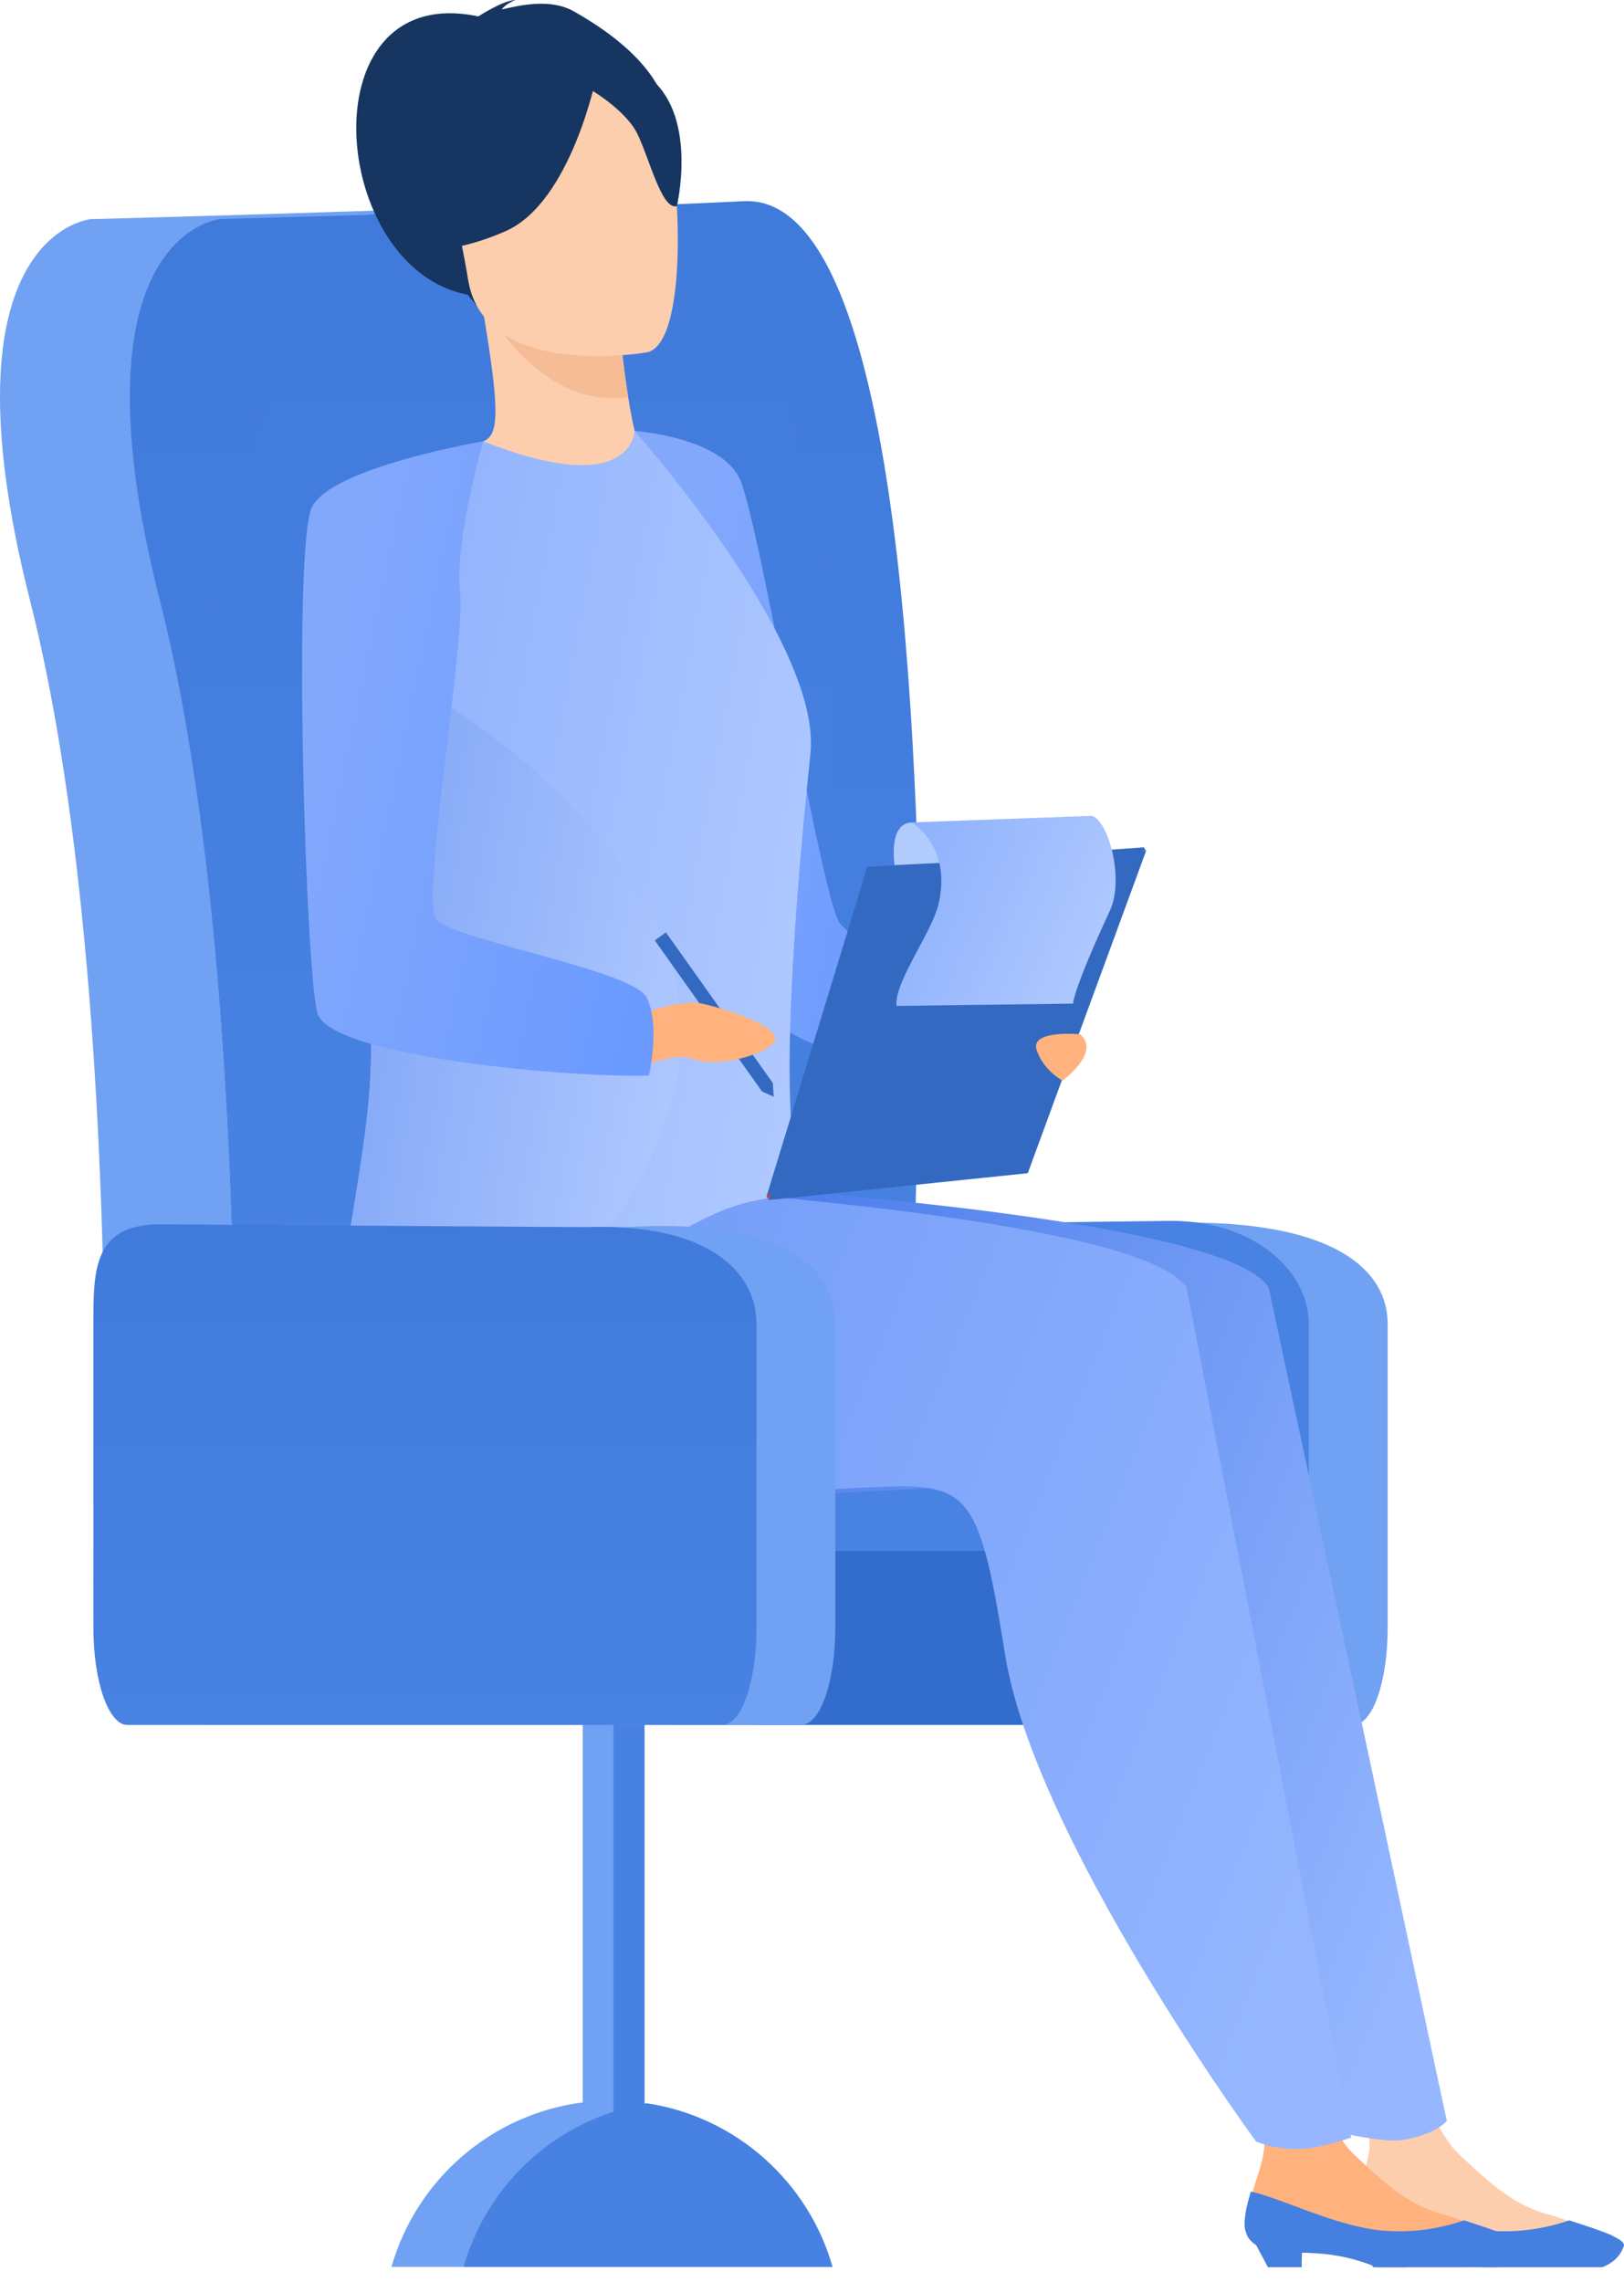<svg width="84" height="118" viewBox="0 0 84 118" fill="none" xmlns="http://www.w3.org/2000/svg">
<path d="M37.48 68.457V84.188C37.48 86.952 38.262 89.188 39.225 89.188H70.03C70.995 89.188 71.775 86.952 71.775 84.188V68.457C71.775 65.692 69.053 63.133 61.068 63.221L39.224 63.457C38.262 63.457 37.48 65.692 37.48 68.457Z" fill="#70A1F2"/>
<path d="M33.4 68.457V84.188C33.4 86.952 34.181 89.188 35.145 89.188H65.95C66.915 89.188 67.695 86.952 67.695 84.188V68.457C67.695 65.692 64.794 63.044 60.358 63.133L35.144 63.457C34.18 63.457 33.4 65.692 33.4 68.457Z" fill="#4882E3"/>
<path d="M40.995 49.591C40.575 48.664 41.205 9.942 31.764 10.405C22.322 10.87 4.699 11.332 4.699 11.332C4.699 11.332 -3.274 12.027 1.551 31.04C6.376 50.053 5.327 80.196 5.327 80.196H40.154L40.995 49.591Z" fill="#70A1F2"/>
<path d="M8.268 31.044C8.851 33.314 9.334 35.743 9.759 38.255C11.462 48.433 11.987 60.031 12.116 68.449C12.216 75.404 12.046 80.189 12.046 80.189H46.868L47.707 49.583C47.296 48.66 47.919 9.935 38.479 10.403C33.653 10.645 26.683 10.871 21.032 11.056C20.323 11.07 19.626 11.098 18.959 11.113C14.586 11.24 11.407 11.326 11.407 11.326C11.407 11.326 3.442 12.021 8.268 31.044Z" fill="url(#paint0_linear)"/>
<path d="M30.142 108.717V88.292C30.142 87.426 30.866 86.701 31.732 86.701H31.747C32.031 86.701 32.3 86.786 32.528 86.928C33.011 87.197 33.337 87.71 33.337 88.292V108.744C33.398 108.754 33.461 108.765 33.522 108.776C38.092 109.485 41.813 112.836 43.061 117.222H20.249C21.532 112.727 25.398 109.323 30.142 108.717Z" fill="#70A1F2"/>
<path d="M9.789 37.645C10.64 24.584 17.468 13.413 18.959 11.115L33.922 9.635C33.922 9.635 45.455 17.264 42.617 46.631C41.153 61.774 34.908 51.856 29.202 38.696L30.372 67.215C30.372 67.215 16.445 68.165 12.116 68.449C11.989 60.031 11.464 48.433 9.759 38.255C9.759 38.056 9.774 37.844 9.789 37.645Z" fill="url(#paint1_linear)"/>
<path d="M32.527 86.93C33.009 87.199 33.336 87.711 33.336 88.294V113.32C33.336 113.917 33.009 114.428 32.527 114.682C32.059 114.413 31.732 113.901 31.732 113.32V88.294C31.73 87.711 32.059 87.199 32.527 86.93Z" fill="#4781E2"/>
<path d="M33.52 108.776C38.09 109.485 41.811 112.836 43.059 117.222H23.979C25.23 112.836 28.935 109.487 33.52 108.776Z" fill="#4781E2"/>
<path d="M4.831 81.947L5.618 86.467C5.618 87.433 5.611 89.187 6.577 89.187H60.804C61.77 89.187 62.549 88.406 62.549 87.442V81.948C62.549 80.983 61.768 80.201 60.804 80.201H6.577C5.611 80.201 4.831 80.981 4.831 81.947Z" fill="#326CCC"/>
<path d="M70.059 113.932C69.96 114.415 69.86 114.913 69.89 115.423C69.962 115.707 70.146 115.921 70.415 116.09L70.671 116.573C70.94 116.7 71.594 116.8 72.431 116.886L72.446 116.488C72.56 116.488 72.672 116.488 72.787 116.503V116.488C73.78 116.503 75.015 116.588 76.52 117.183C76.535 117.183 76.55 117.198 76.563 117.198C76.832 117.213 77.103 117.225 77.344 117.24H81.006C82.766 116.986 83.463 116.275 83.59 115.921C83.59 115.821 82.27 115.169 81.177 114.855C81.163 114.855 81.135 114.841 81.093 114.841C80.936 114.784 80.639 114.671 80.567 114.656C80.368 114.586 80.142 114.529 79.943 114.472C78.111 113.932 76.876 112.712 75.428 111.363C73.767 109.815 71.51 102.917 71.808 102.79L68.074 103.273C68.074 103.273 71.069 109.264 70.828 111.124C70.728 111.947 70.43 112.642 70.232 113.352C70.218 113.379 70.218 113.424 70.205 113.451C70.162 113.551 70.135 113.65 70.105 113.75C70.087 113.82 70.074 113.875 70.059 113.932Z" fill="#FDCEAE"/>
<path d="M23.076 62.124L39.133 61.468C39.133 61.468 63.554 63.046 65.625 66.595L74.834 109.67C74.834 109.67 74.324 110.357 72.595 110.654C71.681 110.81 69.689 110.357 69.689 110.357C69.689 110.357 57.763 95.107 56.23 85.533C54.949 77.531 54.442 76.694 50.056 76.862C45.67 77.028 32.21 78.088 25.813 76.849C19.416 75.609 23.076 62.124 23.076 62.124Z" fill="url(#paint2_linear)"/>
<path d="M69.818 115.025C69.818 115.167 69.832 115.309 69.888 115.423C69.96 115.707 70.144 115.921 70.413 116.09C70.441 116.118 70.47 116.133 70.498 116.147C70.498 116.147 70.498 116.147 70.513 116.147C70.527 116.162 70.54 116.162 70.555 116.177C71.023 116.461 71.648 116.461 72.444 116.488H72.785C73.778 116.503 75.013 116.588 76.519 117.183C76.533 117.183 76.548 117.198 76.561 117.198C76.603 117.213 76.631 117.225 76.675 117.24H82.879C83.73 116.899 83.901 116.361 83.986 116.162C84.056 116.005 83.859 115.836 83.476 115.652C83.448 115.637 83.406 115.624 83.376 115.594C82.836 115.353 82.027 115.097 81.161 114.813C81.146 114.828 81.118 114.828 81.089 114.841C80.507 115.04 78.478 115.677 76.093 115.224C74.106 114.841 72.132 113.903 70.614 113.449C70.487 113.422 70.358 113.377 70.231 113.35C70.203 113.335 70.173 113.335 70.146 113.322C70.118 113.379 70.103 113.449 70.089 113.506C69.947 113.989 69.818 114.5 69.818 115.025Z" fill="#457FDF"/>
<path d="M70.33 115.934L70.415 116.09L70.669 116.573L71.025 117.24H72.77V116.884L72.785 116.501V116.332L70.428 115.948L70.33 115.934Z" fill="#457FDF"/>
<path d="M64.617 113.932C64.518 114.415 64.418 114.913 64.448 115.423C64.518 115.707 64.704 115.921 64.973 116.09L65.229 116.573C65.498 116.7 66.152 116.8 66.989 116.886L67.004 116.488C67.118 116.488 67.23 116.488 67.345 116.503V116.488C68.338 116.503 69.573 116.588 71.078 117.183C71.093 117.183 71.106 117.198 71.121 117.198C71.39 117.213 71.661 117.225 71.902 117.24H75.564C77.324 116.986 78.021 116.275 78.148 115.921C78.148 115.821 76.828 115.169 75.735 114.855C75.721 114.855 75.693 114.841 75.651 114.841C75.494 114.784 75.197 114.671 75.125 114.656C74.926 114.586 74.7 114.529 74.501 114.472C72.669 113.932 71.434 112.712 69.986 111.363C68.325 109.815 66.067 102.917 66.366 102.79L62.632 103.273C62.632 103.273 65.627 109.264 65.386 111.124C65.286 111.947 64.987 112.642 64.788 113.352C64.774 113.379 64.774 113.424 64.761 113.451C64.719 113.551 64.689 113.65 64.661 113.75C64.647 113.82 64.632 113.875 64.617 113.932Z" fill="#FFB27D"/>
<path d="M32.818 22.284L34.067 27.244L40.63 53.173C40.88 53.564 42.97 54.39 45.281 55.166C48.033 56.085 51.109 56.953 51.689 56.902C52.754 56.815 53.342 54.592 53.04 53.966C52.843 53.551 49.334 51.69 46.59 50.02C45.058 49.09 43.766 48.22 43.411 47.702C42.766 46.742 41.162 37.914 39.856 31.453C39.189 28.139 38.593 25.445 38.251 24.739C37.377 22.896 33.973 22.399 33.052 22.303C32.904 22.284 32.818 22.284 32.818 22.284Z" fill="url(#paint3_linear)"/>
<path d="M18.83 62.139L34.887 61.483C34.887 61.483 59.308 63.061 61.379 66.61L69.89 110.534C69.89 110.534 68.404 111.041 67.472 111.111C65.986 111.221 64.965 110.733 64.965 110.733C64.965 110.733 53.517 95.12 51.984 85.546C50.703 77.544 50.196 76.709 45.81 76.875C41.424 77.041 27.964 78.101 21.567 76.862C15.17 75.624 18.83 62.139 18.83 62.139Z" fill="url(#paint4_linear)"/>
<path d="M64.376 115.025C64.376 115.167 64.39 115.309 64.446 115.423C64.516 115.707 64.702 115.921 64.971 116.09C64.999 116.118 65.028 116.133 65.056 116.147C65.056 116.147 65.056 116.147 65.07 116.147C65.085 116.162 65.098 116.162 65.113 116.177C65.581 116.461 66.206 116.461 67.002 116.488H67.343C68.336 116.503 69.571 116.588 71.076 117.183C71.091 117.183 71.104 117.198 71.119 117.198C71.161 117.213 71.189 117.225 71.233 117.24H77.436C78.288 116.899 78.459 116.361 78.544 116.162C78.614 116.005 78.417 115.836 78.034 115.652C78.006 115.637 77.963 115.624 77.934 115.594C77.394 115.353 76.585 115.097 75.719 114.813C75.704 114.828 75.676 114.828 75.649 114.841C75.066 115.04 73.037 115.677 70.653 115.224C68.666 114.841 66.692 113.903 65.174 113.449C65.046 113.422 64.918 113.377 64.79 113.35C64.763 113.335 64.733 113.335 64.706 113.322C64.678 113.379 64.663 113.449 64.648 113.506C64.505 113.989 64.376 114.5 64.376 115.025Z" fill="#457FDF"/>
<path d="M64.888 115.934L64.973 116.09L65.229 116.573L65.583 117.24H67.33V116.884L67.343 116.501V116.332L64.988 115.948L64.888 115.934Z" fill="#457FDF"/>
<path d="M24.786 15.313C17.085 14.727 15.579 -1.076 24.742 0.848C24.742 0.848 26.027 0.009 26.661 0C26.661 0 26.17 0.179 25.955 0.487C26.944 0.265 28.48 -0.094 29.689 0.592C42.077 7.62 27.77 15.539 24.786 15.313Z" fill="#163560"/>
<path d="M33.476 23.727C33.507 23.737 30.944 25.642 28.743 25.408C26.675 25.189 24.965 22.832 24.991 22.821C25.802 22.518 25.857 21.326 25.037 16.376L25.428 16.389L32.009 16.617C32.009 16.617 32.189 18.647 32.492 20.539C32.744 22.128 33.085 23.617 33.476 23.727Z" fill="#FDCEAE"/>
<path d="M34.067 27.244L40.63 53.173C40.88 53.564 42.97 54.39 45.281 55.166C45.477 54.688 45.661 54.141 45.836 53.536C46.186 52.329 46.442 51.152 46.59 50.02C45.058 49.09 43.766 48.22 43.411 47.702C42.766 46.742 41.162 37.914 39.856 31.453C36.914 28.565 34.139 27.146 34.139 27.146L34.067 27.244Z" fill="url(#paint5_linear)"/>
<path d="M32.009 16.619C32.009 16.619 32.189 18.648 32.492 20.541C28.907 21.018 26.495 18.07 25.43 16.391L32.009 16.619Z" fill="#F5BC95"/>
<path d="M24.657 15.803C24.657 15.803 22.309 13.153 21.451 10.698C20.839 8.947 20.673 2.114 27.547 1.987C27.547 1.987 29.53 1.863 31.565 2.803C33.183 3.551 35.632 5.337 34.224 11.551L33.933 13.621L24.657 15.803Z" fill="#163560"/>
<path d="M33.49 18.215C33.49 18.215 25.072 19.723 24.213 14.467C23.354 9.209 21.69 5.864 27.029 4.679C32.368 3.494 33.743 5.33 34.456 7.014C35.169 8.699 35.658 17.688 33.49 18.215Z" fill="#FDCEAE"/>
<path d="M30.853 3.925C30.853 3.925 29.543 10.47 26.143 11.957C22.744 13.444 21.051 12.744 21.051 12.744C21.051 12.744 23.421 10.142 23.375 6.277C23.375 6.277 28.634 1.273 30.853 3.925Z" fill="#163560"/>
<path d="M30.361 4.519C30.361 4.519 32.311 5.617 32.949 6.887C33.586 8.157 34.222 10.884 35.011 10.659C35.011 10.659 36.072 6.185 33.73 4.13C31.248 1.952 30.361 4.519 30.361 4.519Z" fill="#163560"/>
<path d="M18.167 70.117C18.836 71.317 20.29 71.413 22.116 70.886C22.997 70.642 23.953 70.242 24.956 69.778C25.048 69.721 25.155 69.675 25.249 69.63C28.207 68.188 31.507 66.013 34.087 64.358C39.495 60.893 39.852 62.834 41.454 60.921C41.454 60.921 39.806 59.189 41.92 38.957C42.519 33.165 32.818 22.284 32.818 22.284C32.818 22.284 32.753 25.876 24.995 22.819C24.72 22.719 22.599 27.292 20.747 32.811C20.445 33.694 20.157 34.59 19.888 35.496C18.598 39.776 17.64 44.245 17.899 47.352C17.962 48.089 18.084 48.76 18.29 49.316C18.314 49.37 18.336 49.423 18.36 49.478C21.021 55.877 16.256 66.66 18.167 70.117Z" fill="url(#paint6_linear)"/>
<path d="M44.858 44.836L59.157 43.815L53.033 60.486L39.644 61.874L44.858 44.836Z" fill="#3469C1"/>
<path d="M44.985 45.017L59.282 43.996L53.16 60.667L39.771 62.054L44.985 45.017Z" fill="#3469C1"/>
<path d="M46.271 44.736C46.271 44.736 45.926 42.577 47.145 42.532C48.363 42.488 49.074 44.598 49.074 44.598L46.271 44.736Z" fill="#B2CBFD"/>
<path d="M48.56 46.692C48.221 48.229 46.253 50.744 46.37 52.016L55.51 51.898C55.51 51.898 55.45 51.306 57.402 47.106C58.204 45.38 57.255 42.26 56.431 42.188L47.146 42.529C47.148 42.529 49.221 43.697 48.56 46.692Z" fill="url(#paint7_linear)"/>
<path d="M59.157 43.815L59.282 43.996L58.967 44.016L58.994 43.904L59.157 43.815Z" fill="#3469C1"/>
<path d="M39.771 62.054L39.644 61.874L39.885 61.688L39.771 62.054Z" fill="#B64C41"/>
<path d="M18.167 70.117C18.836 71.317 20.29 71.413 22.116 70.885C22.997 70.642 23.953 70.242 24.956 69.778C28.509 67.476 32.313 63.796 34.449 57.899C39.248 44.652 20.795 35.061 20.795 35.061L19.888 35.496C18.598 39.775 17.64 44.245 17.899 47.352C17.962 48.089 18.084 48.76 18.29 49.316C18.314 49.37 18.336 49.423 18.36 49.478C21.021 55.877 16.256 66.66 18.167 70.117Z" fill="url(#paint8_linear)"/>
<path d="M33.867 48.627L34.446 48.216L39.992 56.029L39.414 56.44L33.867 48.627Z" fill="#3469C1"/>
<path d="M39.976 56.019L40.02 56.715L39.397 56.43L39.976 56.019Z" fill="#3469C1"/>
<path d="M32.576 52.652C32.576 52.652 35.079 51.612 36.349 51.904C37.618 52.195 40.2 53.044 40.088 53.743C39.976 54.44 37.209 55.25 35.91 54.782C34.611 54.314 33.866 55.295 32.331 55.046C30.796 54.797 32.576 52.652 32.576 52.652Z" fill="#FFB27D"/>
<path d="M24.991 22.821C24.991 22.821 17.111 24.159 16.128 26.236C15.146 28.312 15.799 50.077 16.412 52.375C17.024 54.673 29.753 55.755 33.566 55.617C33.566 55.617 34.165 53.033 33.452 51.59C32.739 50.147 23.317 48.59 22.545 47.516C21.771 46.443 24.091 33.213 23.791 30.625C23.493 28.038 24.991 22.821 24.991 22.821Z" fill="url(#paint9_linear)"/>
<path d="M55.871 53.483C55.871 53.483 53.269 53.23 53.62 54.298C53.972 55.365 54.955 55.879 54.955 55.879C54.955 55.879 56.967 54.428 55.871 53.483Z" fill="#FFB27D"/>
<path d="M8.912 68.457V84.188C8.912 86.952 9.693 89.188 10.657 89.188H41.461C42.427 89.188 43.206 86.952 43.206 84.188V68.457C43.206 65.692 40.75 62.956 32.322 63.457H10.657C9.693 63.457 8.912 65.692 8.912 68.457Z" fill="#70A1F2"/>
<path d="M4.831 68.457V84.188C4.831 86.952 5.613 89.188 6.578 89.188H37.383C38.348 89.188 39.128 86.952 39.128 84.188V68.457C39.128 65.692 36.494 63.221 30.284 63.457L8.281 63.311C4.82 63.311 4.831 65.692 4.831 68.457Z" fill="url(#paint10_linear)"/>
<defs>
<linearGradient id="paint0_linear" x1="27.211" y1="10.399" x2="27.211" y2="80.189" gradientUnits="userSpaceOnUse">
<stop stop-color="#407ADB"/>
<stop offset="1" stop-color="#4882E2"/>
</linearGradient>
<linearGradient id="paint1_linear" x1="26.413" y1="9.635" x2="26.413" y2="68.449" gradientUnits="userSpaceOnUse">
<stop stop-color="#407ADB"/>
<stop offset="1" stop-color="#4882E2"/>
</linearGradient>
<linearGradient id="paint2_linear" x1="27.267" y1="74.595" x2="76.273" y2="94.746" gradientUnits="userSpaceOnUse">
<stop stop-color="#4074E8"/>
<stop offset="1" stop-color="#96B7FF"/>
</linearGradient>
<linearGradient id="paint3_linear" x1="34.83" y1="31.517" x2="55.799" y2="36.231" gradientUnits="userSpaceOnUse">
<stop stop-color="#82A8FC"/>
<stop offset="1" stop-color="#6B9AFF"/>
</linearGradient>
<linearGradient id="paint4_linear" x1="22.951" y1="74.723" x2="71.612" y2="94.298" gradientUnits="userSpaceOnUse">
<stop stop-color="#709AF7"/>
<stop offset="1" stop-color="#96B7FF"/>
</linearGradient>
<linearGradient id="paint5_linear" x1="35.308" y1="34.619" x2="48.509" y2="36.88" gradientUnits="userSpaceOnUse">
<stop stop-color="#82A8FC"/>
<stop offset="1" stop-color="#6B9AFF"/>
</linearGradient>
<linearGradient id="paint6_linear" x1="20.104" y1="35.328" x2="45.495" y2="40.152" gradientUnits="userSpaceOnUse">
<stop stop-color="#91B3FD"/>
<stop offset="1" stop-color="#B1CAFF"/>
</linearGradient>
<linearGradient id="paint7_linear" x1="47.489" y1="44.809" x2="57.781" y2="49.361" gradientUnits="userSpaceOnUse">
<stop stop-color="#91B3FD"/>
<stop offset="1" stop-color="#B1CAFF"/>
</linearGradient>
<linearGradient id="paint8_linear" x1="19.44" y1="44.697" x2="37.839" y2="48.121" gradientUnits="userSpaceOnUse">
<stop stop-color="#84A8F7"/>
<stop offset="1" stop-color="#B1CAFF"/>
</linearGradient>
<linearGradient id="paint9_linear" x1="17.426" y1="31.571" x2="36.298" y2="35.578" gradientUnits="userSpaceOnUse">
<stop stop-color="#82A8FC"/>
<stop offset="1" stop-color="#6B9AFF"/>
</linearGradient>
<linearGradient id="paint10_linear" x1="21.98" y1="63.311" x2="21.98" y2="89.188" gradientUnits="userSpaceOnUse">
<stop stop-color="#407ADB"/>
<stop offset="1" stop-color="#4882E2"/>
</linearGradient>
</defs>
</svg>
